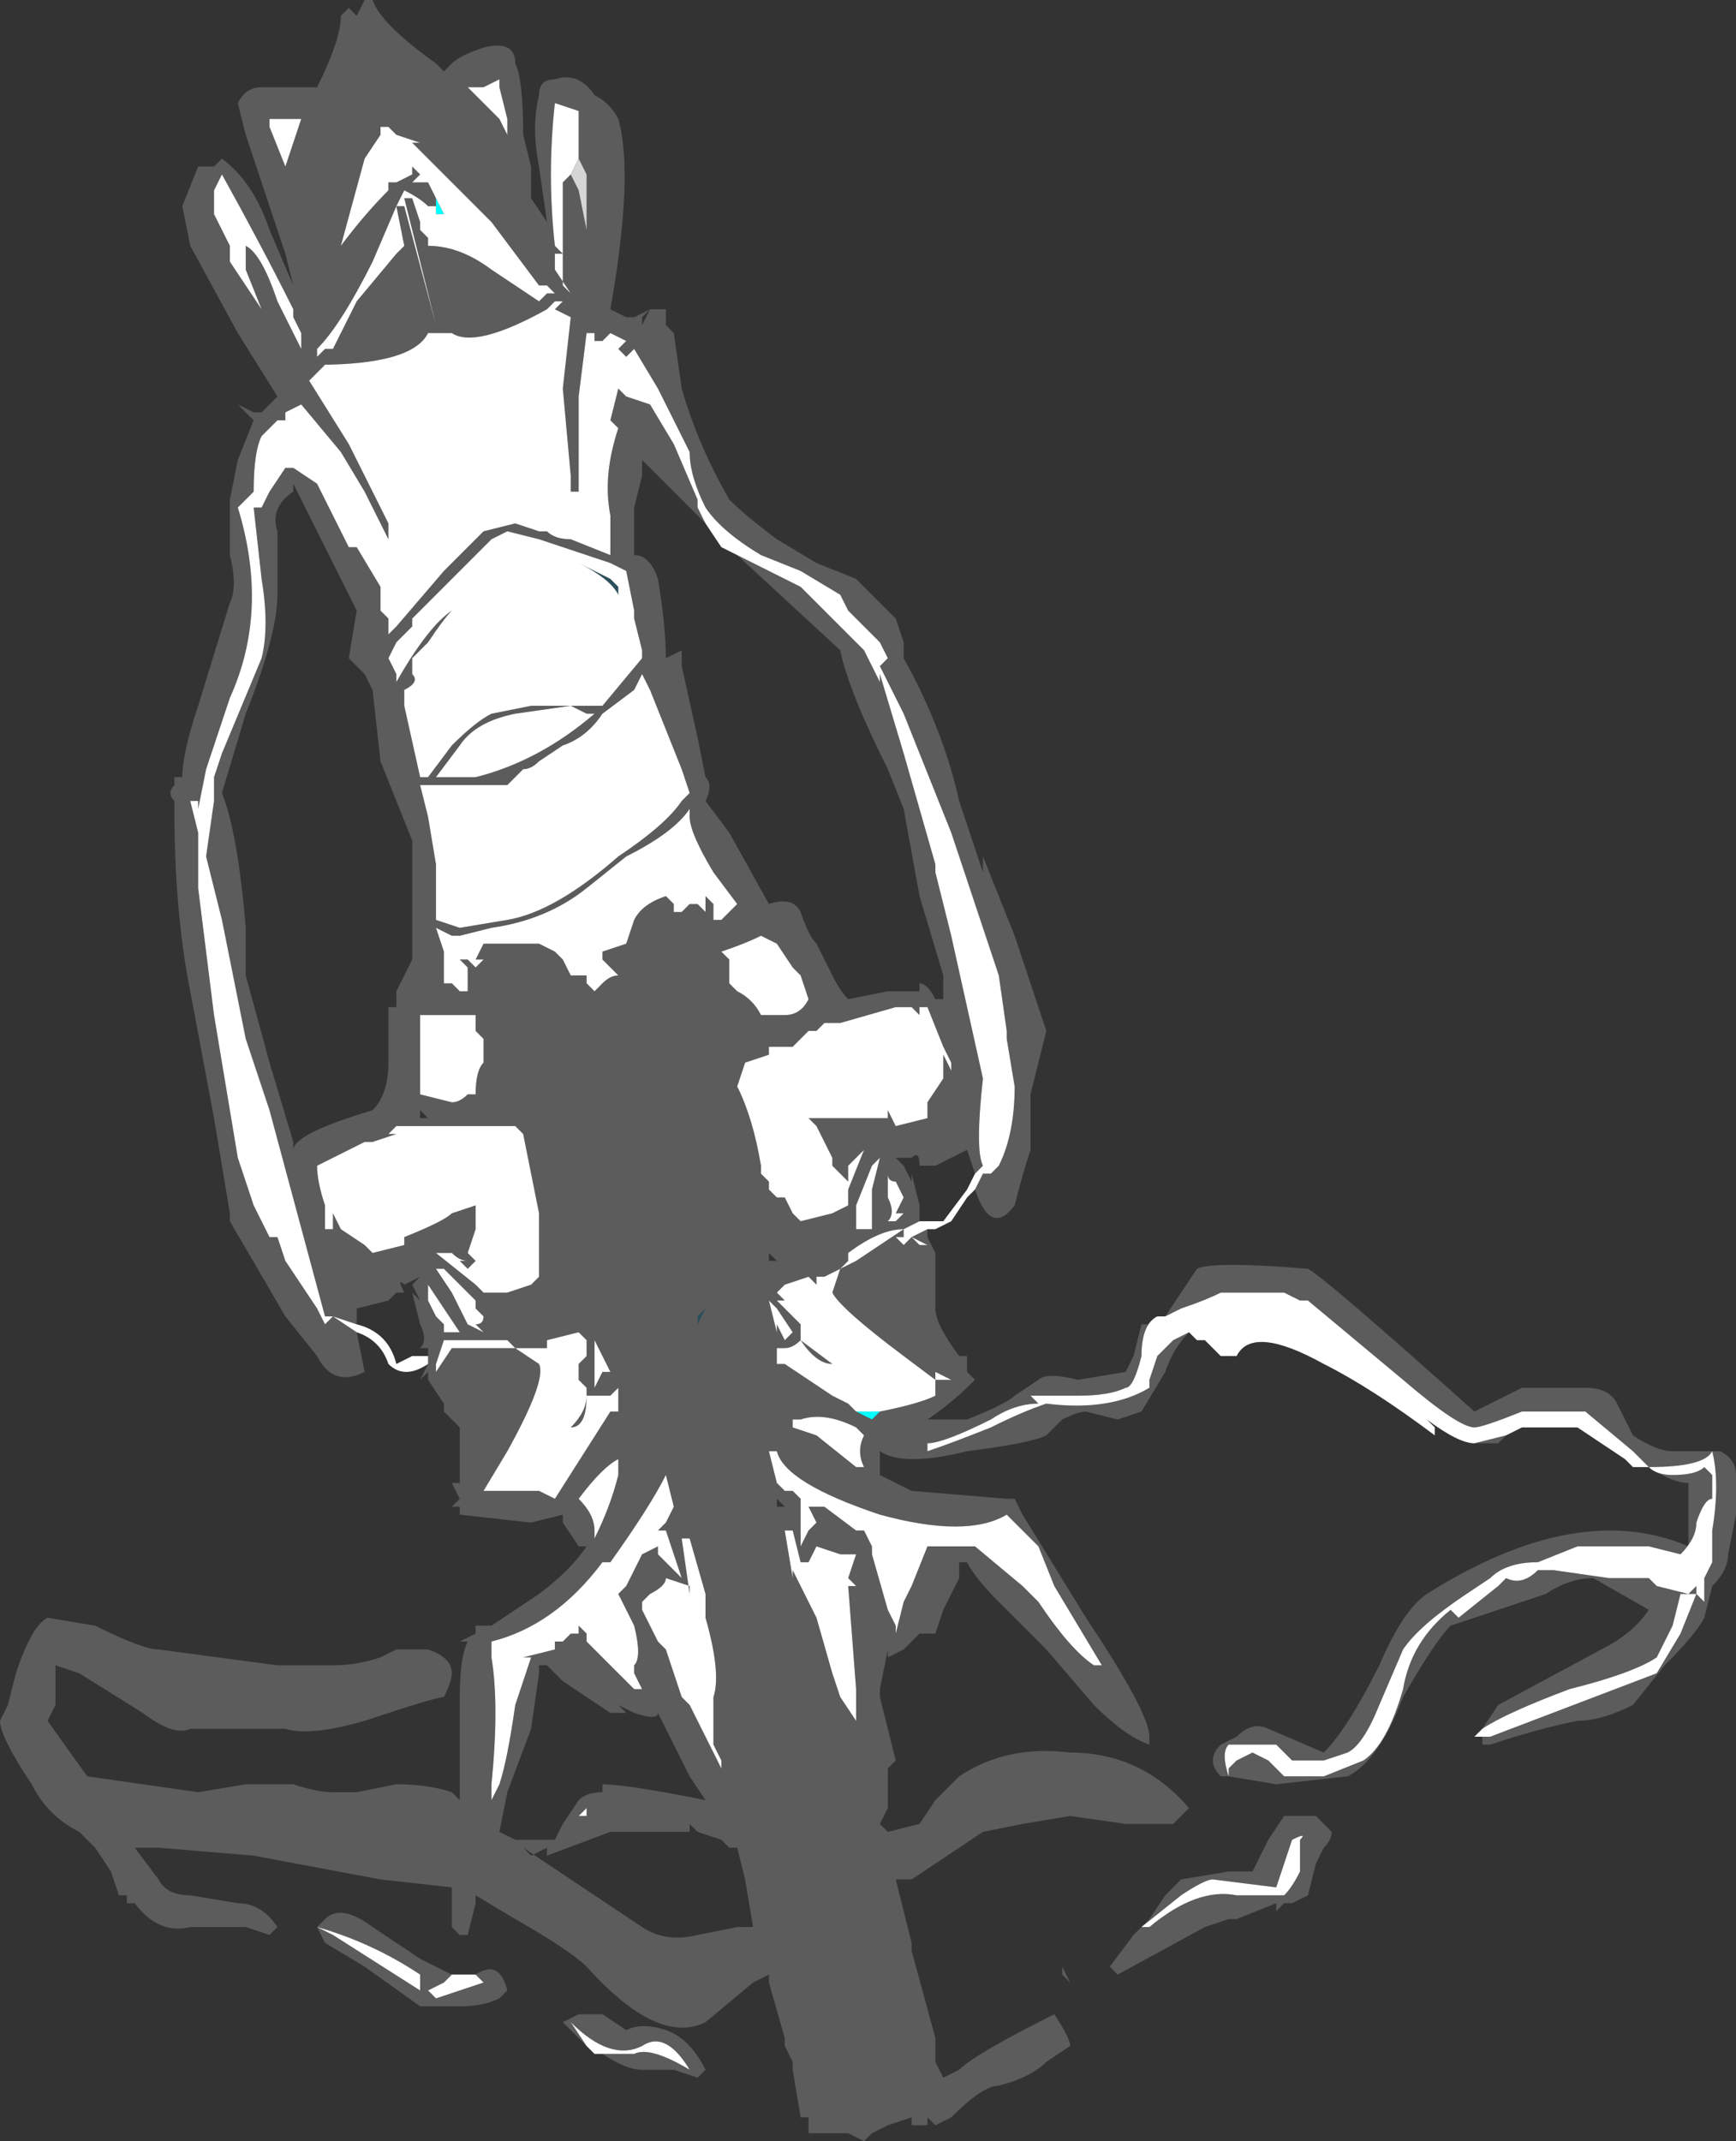 <?xml version="1.0" encoding="UTF-8" standalone="no"?>
<svg xmlns:ffdec="https://www.free-decompiler.com/flash" xmlns:xlink="http://www.w3.org/1999/xlink" ffdec:objectType="shape" height="13.5px" width="10.95px" xmlns="http://www.w3.org/2000/svg">
  <rect width="100%" height="100%" fill="#333333" stroke="none"/>
  <g transform="matrix(1.0, 0.0, 0.0, 1.0, 5.55, 13.35)">
    <path d="M-0.9 -9.85 L-0.5 -9.65 -0.1 -9.25 0.0 -9.05 0.0 -9.1 0.15 -8.6 0.35 -7.9 0.35 -7.85 0.45 -7.45 0.65 -6.55 Q0.6 -6.1 0.65 -6.0 L0.6 -5.95 0.55 -6.1 Q0.45 -6.05 0.35 -6.0 L0.25 -6.0 Q0.25 -6.1 0.2 -6.05 L0.1 -6.05 0.15 -6.0 0.2 -5.9 0.2 -5.95 0.25 -5.75 0.25 -5.65 0.15 -5.6 Q0.0 -5.6 -0.2 -5.45 L-0.2 -5.4 -0.25 -5.35 -0.35 -5.3 -0.4 -5.3 -0.4 -5.25 -0.45 -5.3 -0.6 -5.25 -0.65 -5.2 -0.6 -5.15 -0.65 -5.15 -0.5 -5.0 -0.5 -4.9 -0.3 -4.75 Q-0.4 -4.75 -0.5 -4.9 -0.55 -4.85 -0.6 -4.85 L-0.65 -4.85 -0.65 -4.75 -0.6 -4.75 -0.3 -4.55 -0.2 -4.5 -0.15 -4.45 -0.05 -4.4 0.0 -4.45 Q0.25 -4.5 0.35 -4.55 L0.35 -4.65 0.45 -4.65 0.35 -4.7 0.35 -4.65 0.15 -4.8 Q-0.25 -5.1 -0.3 -5.2 L-0.25 -5.35 -0.15 -5.4 0.15 -5.6 0.15 -5.55 0.1 -5.55 0.15 -5.5 0.2 -5.55 0.3 -5.5 0.25 -5.5 0.2 -5.55 0.3 -5.6 0.3 -5.55 0.35 -5.45 0.35 -5.1 Q0.35 -5.0 0.5 -4.8 L0.55 -4.8 0.55 -4.7 0.6 -4.65 Q0.45 -4.5 0.3 -4.4 L0.55 -4.4 Q0.8 -4.5 0.85 -4.55 L1.0 -4.65 Q1.05 -4.7 1.25 -4.65 L1.55 -4.7 1.6 -4.8 1.65 -5.0 1.7 -5.0 1.75 -5.05 Q1.65 -5.0 1.65 -4.8 1.6 -4.6 1.55 -4.6 1.45 -4.55 1.25 -4.55 L0.95 -4.55 1.0 -4.5 Q0.85 -4.5 0.7 -4.4 0.4 -4.25 0.3 -4.25 L0.3 -4.2 Q0.45 -4.25 0.7 -4.35 0.9 -4.45 1.05 -4.5 1.45 -4.45 1.7 -4.6 1.75 -4.65 1.7 -4.6 L1.7 -4.65 1.75 -4.8 1.85 -4.9 1.95 -4.95 2.0 -4.9 1.95 -4.95 Q1.85 -4.85 1.8 -4.7 L1.65 -4.45 1.5 -4.4 1.3 -4.45 Q1.25 -4.45 1.15 -4.4 L1.05 -4.3 Q0.95 -4.25 0.55 -4.2 0.15 -4.1 0.0 -4.2 L0.0 -4.05 0.2 -3.95 0.8 -3.9 0.85 -3.9 0.9 -3.8 1.3 -3.15 Q1.7 -2.55 1.7 -2.4 L1.7 -2.35 Q1.55 -2.4 1.35 -2.6 L1.05 -2.95 0.75 -3.25 Q0.6 -3.4 0.55 -3.5 L0.5 -3.5 0.5 -3.4 0.4 -3.2 0.35 -3.05 0.25 -3.05 0.15 -2.95 0.05 -2.9 0.05 -2.95 0.0 -2.7 0.0 -2.65 0.1 -2.25 0.05 -2.2 0.05 -1.95 0.0 -1.85 0.05 -1.8 0.25 -1.85 0.35 -2.0 0.5 -2.15 Q0.8 -2.35 1.2 -2.3 1.65 -2.3 1.95 -1.95 L1.85 -1.85 1.55 -1.85 1.2 -1.9 0.9 -1.85 0.65 -1.8 0.2 -1.5 0.1 -1.5 0.2 -1.1 0.2 -1.05 0.35 -0.5 0.35 -0.35 0.4 -0.25 0.5 -0.3 Q0.6 -0.4 1.1 -0.65 1.2 -0.5 1.2 -0.45 L1.05 -0.35 Q0.95 -0.25 0.75 -0.2 0.65 -0.2 0.45 0.0 L0.35 0.05 0.3 0.0 0.3 0.05 0.2 0.05 0.2 0.0 0.05 0.05 -0.05 0.1 -0.1 0.15 -0.2 0.1 -0.45 0.1 -0.45 0.0 -0.5 0.0 -0.55 -0.3 -0.55 -0.35 -0.6 -0.45 -0.6 -0.5 -0.7 -0.85 -0.7 -0.9 -0.8 -0.85 -1.1 -0.6 Q-1.4 -0.45 -1.85 -0.95 -1.95 -1.05 -2.3 -1.25 L-2.55 -1.4 -2.55 -1.35 -2.6 -1.15 -2.65 -1.15 -2.7 -1.2 -2.7 -1.45 -3.15 -1.5 -3.95 -1.65 -4.55 -1.7 -4.7 -1.7 -4.55 -1.5 Q-4.5 -1.4 -4.35 -1.4 L-4.05 -1.35 Q-3.9 -1.35 -3.8 -1.2 L-3.85 -1.15 -4.0 -1.2 -4.35 -1.2 Q-4.55 -1.15 -4.7 -1.35 L-4.75 -1.35 -4.75 -1.4 -4.8 -1.4 -4.85 -1.55 -4.95 -1.7 -5.05 -1.8 Q-5.25 -1.9 -5.35 -2.1 -5.55 -2.4 -5.55 -2.5 L-5.5 -2.6 -5.45 -2.8 Q-5.35 -3.1 -5.25 -3.15 L-4.95 -3.1 Q-4.65 -2.95 -4.55 -2.95 L-3.8 -2.85 -3.45 -2.85 Q-3.3 -2.85 -3.15 -2.9 L-3.05 -2.95 -2.85 -2.95 Q-2.7 -2.9 -2.7 -2.8 -2.7 -2.75 -2.75 -2.65 -2.8 -2.65 -3.25 -2.5 -3.6 -2.4 -3.75 -2.45 L-4.35 -2.45 Q-4.45 -2.4 -4.65 -2.55 L-5.05 -2.8 -5.2 -2.85 -5.2 -2.6 -5.25 -2.5 -5.0 -2.15 -4.3 -2.05 -4.0 -2.1 -3.7 -2.1 Q-3.55 -2.05 -3.45 -2.05 L-3.3 -2.05 -3.05 -2.1 Q-2.85 -2.1 -2.7 -2.05 L-2.65 -2.0 -2.65 -2.65 Q-2.65 -2.9 -2.6 -3.0 L-2.65 -3.0 -2.55 -3.05 -2.55 -3.1 -2.45 -3.1 -2.15 -3.3 Q-1.95 -3.45 -1.85 -3.6 L-1.9 -3.6 -2.0 -3.75 -2.0 -3.8 -2.2 -3.75 -2.65 -3.8 -2.65 -3.85 -2.7 -3.85 -2.65 -3.9 -2.7 -4.0 -2.65 -4.0 Q-2.65 -4.25 -2.65 -4.35 L-2.75 -4.45 -2.75 -4.5 -2.85 -4.65 -2.85 -4.7 -2.9 -4.65 -2.85 -4.75 -2.85 -4.8 -2.85 -4.85 -2.9 -4.85 Q-2.85 -4.9 -2.9 -5.0 L-2.95 -5.2 -2.9 -5.15 -2.95 -5.25 -2.9 -5.3 -3.0 -5.25 Q-3.05 -5.3 -3.0 -5.2 L-3.05 -5.2 -3.1 -5.15 -3.3 -5.1 -3.3 -5.0 -3.45 -5.05 -3.5 -5.05 -3.85 -6.35 -4.0 -6.8 -4.15 -7.55 -4.25 -7.95 -4.2 -8.3 -4.2 -8.45 -4.15 -8.6 -3.9 -9.2 Q-3.85 -9.4 -3.9 -9.7 L-3.95 -10.15 -3.9 -10.15 -3.85 -10.25 -3.75 -10.4 -3.7 -10.4 -3.55 -10.3 -3.35 -9.9 -3.3 -9.9 -3.15 -9.65 -3.15 -9.5 -3.1 -9.45 -3.1 -9.35 -3.05 -9.4 -2.75 -9.75 -2.5 -10.0 -2.3 -10.05 -2.15 -10.0 -2.1 -10.0 Q-2.05 -9.95 -1.95 -9.95 L-1.7 -9.85 -1.7 -10.1 Q-1.75 -10.35 -1.65 -10.65 L-1.7 -10.7 -1.65 -10.9 -1.6 -10.85 -1.45 -10.8 -1.3 -10.55 -1.15 -10.2 -1.15 -10.15 -1.1 -10.05 -1.5 -10.45 -1.5 -10.35 -1.55 -10.15 Q-1.55 -9.95 -1.55 -9.85 -1.45 -9.85 -1.4 -9.7 -1.35 -9.4 -1.35 -9.2 L-1.25 -9.25 -1.25 -9.15 -1.15 -8.7 -1.1 -8.45 Q-1.05 -8.4 -1.1 -8.3 L-0.95 -8.1 -0.7 -7.65 Q-0.55 -7.7 -0.5 -7.6 -0.45 -7.45 -0.4 -7.4 L-0.3 -7.2 Q-0.25 -7.1 -0.2 -7.05 L0.05 -7.1 0.25 -7.1 0.25 -7.15 Q0.3 -7.15 0.35 -7.05 L0.4 -7.05 0.4 -7.2 0.25 -7.7 0.15 -8.25 0.05 -8.5 Q-0.2 -9.0 -0.25 -9.25 L-0.9 -9.85 M0.6 -5.85 L0.65 -5.95 0.7 -5.95 0.75 -6.0 Q0.85 -6.2 0.85 -6.5 L0.8 -6.8 0.8 -6.85 0.75 -7.2 0.45 -8.1 0.15 -8.85 0.0 -9.15 0.05 -9.2 0.0 -9.3 -0.2 -9.5 -0.25 -9.6 -0.5 -9.75 -0.75 -9.85 Q-1.0 -10.0 -1.1 -10.15 -1.2 -10.35 -1.2 -10.5 -1.25 -10.6 -1.4 -10.9 L-1.55 -11.15 -1.6 -11.1 -1.65 -11.15 -1.6 -11.2 -1.7 -11.25 -1.75 -11.2 -1.8 -11.2 -1.8 -11.25 -1.85 -11.25 -1.9 -10.85 -1.9 -10.25 -1.95 -10.25 -1.95 -10.35 -2.0 -10.9 -1.95 -11.35 -2.05 -11.4 -2.0 -11.45 -2.05 -11.45 -2.1 -11.4 Q-2.55 -11.15 -2.7 -11.25 L-2.8 -11.25 -2.8 -11.3 -3.0 -12.1 -2.95 -12.1 -2.9 -11.95 -2.9 -11.9 -2.85 -11.85 -2.85 -11.8 Q-2.65 -11.8 -2.45 -11.65 L-2.15 -11.45 -2.1 -11.5 -2.05 -11.5 -2.1 -11.55 -2.15 -11.55 -2.45 -11.95 -2.95 -12.45 -2.9 -12.45 -3.05 -12.5 -3.1 -12.55 -3.15 -12.55 -3.15 -12.5 -3.25 -12.35 -3.4 -11.8 Q-3.25 -12.0 -3.1 -12.15 L-3.1 -12.2 -3.05 -12.2 -2.95 -12.25 -2.95 -12.3 -2.9 -12.25 -2.95 -12.2 -2.85 -12.2 -2.8 -12.1 -2.8 -12.0 -2.8 -12.05 -2.85 -12.05 Q-2.9 -12.1 -3.0 -12.15 L-3.05 -12.05 -3.0 -12.05 -2.8 -11.3 -2.8 -11.25 -2.85 -11.25 Q-2.95 -11.05 -3.55 -11.05 L-3.5 -11.05 -3.6 -10.95 -3.35 -10.55 -3.1 -10.05 -3.1 -9.95 -3.25 -10.25 -3.4 -10.5 -3.65 -10.8 -3.75 -10.75 -3.75 -10.7 -3.8 -10.7 -3.9 -10.6 Q-3.95 -10.5 -3.95 -10.25 L-4.05 -10.15 Q-3.85 -9.5 -4.1 -8.95 L-4.25 -8.5 -4.3 -8.25 -4.3 -8.3 -4.35 -8.3 -4.3 -8.1 -4.3 -7.75 -4.2 -6.95 -4.05 -6.05 -3.95 -5.75 -3.85 -5.55 -3.8 -5.55 -3.75 -5.4 -3.55 -5.1 -3.5 -5.0 -3.45 -5.05 -3.3 -4.95 -3.25 -4.7 Q-3.45 -4.6 -3.55 -4.8 L-3.75 -5.05 -4.1 -5.65 -4.1 -5.7 -4.2 -6.3 -4.35 -7.1 Q-4.45 -7.6 -4.45 -8.25 L-4.45 -8.3 Q-4.5 -8.35 -4.45 -8.4 L-4.45 -8.45 -4.4 -8.45 Q-4.4 -8.6 -4.3 -8.9 L-4.1 -9.55 Q-4.05 -9.65 -4.1 -9.85 L-4.1 -10.2 -4.05 -10.45 -3.95 -10.7 -4.05 -10.8 -3.95 -10.75 -3.9 -10.75 -3.8 -10.85 -4.05 -11.25 -4.35 -11.8 -4.4 -12.05 -4.3 -12.3 -4.2 -12.3 -4.15 -12.35 Q-3.95 -12.2 -3.85 -11.9 L-3.7 -11.55 -3.75 -11.75 -4.0 -12.5 -4.05 -12.7 Q-4.0 -12.8 -3.9 -12.8 L-3.55 -12.8 Q-3.4 -13.1 -3.4 -13.25 L-3.35 -13.3 -3.3 -13.25 -3.25 -13.35 -3.2 -13.35 Q-3.15 -13.2 -2.8 -12.95 L-2.75 -12.9 -2.7 -12.95 Q-2.65 -13.0 -2.5 -13.05 -2.3 -13.1 -2.3 -12.95 -2.25 -12.85 -2.25 -12.5 L-2.2 -12.3 -2.2 -12.1 -2.1 -11.95 -2.15 -12.3 Q-2.2 -12.55 -2.15 -12.75 -2.15 -12.85 -2.05 -12.85 -1.9 -12.9 -1.8 -12.75 -1.7 -12.7 -1.65 -12.6 -1.55 -12.25 -1.7 -11.4 L-1.6 -11.35 -1.55 -11.35 -1.45 -11.4 -1.5 -11.35 -1.5 -11.3 -1.45 -11.4 -1.35 -11.4 -1.35 -11.3 -1.3 -11.25 -1.25 -10.9 Q-1.15 -10.55 -0.95 -10.2 -0.85 -10.1 -0.65 -9.95 L-0.4 -9.8 -0.15 -9.7 0.1 -9.45 0.15 -9.3 0.15 -9.2 Q0.4 -8.75 0.5 -8.3 L0.65 -7.85 0.65 -7.95 0.85 -7.45 1.05 -6.85 0.95 -6.45 0.95 -6.1 Q0.9 -5.95 0.85 -5.75 0.7 -5.55 0.6 -5.85 M1.8 -5.05 L2.0 -5.35 Q2.1 -5.4 2.7 -5.35 2.8 -5.3 3.75 -4.45 3.85 -4.5 4.05 -4.6 L4.45 -4.6 Q4.6 -4.6 4.65 -4.5 L4.75 -4.3 Q4.9 -4.2 5.0 -4.2 L5.3 -4.2 Q5.4 -4.15 5.4 -4.05 5.45 -3.95 5.4 -3.8 L5.35 -3.55 Q5.35 -3.45 5.25 -3.35 L5.2 -3.15 Q5.15 -3.05 4.95 -2.85 L4.75 -2.6 Q4.55 -2.5 4.4 -2.5 4.15 -2.45 3.85 -2.35 L3.8 -2.35 3.8 -2.4 3.85 -2.4 4.9 -2.8 5.05 -3.05 5.15 -3.3 5.2 -3.25 5.2 -3.4 5.25 -3.5 5.25 -3.7 Q5.3 -4.0 5.25 -4.2 5.2 -4.1 4.85 -4.1 4.9 -4.05 5.0 -4.05 5.15 -4.05 5.2 -4.1 L5.25 -4.05 5.25 -3.9 Q5.2 -3.9 5.15 -3.75 5.15 -3.65 5.05 -3.55 L4.85 -3.6 4.4 -3.6 4.15 -3.5 Q3.95 -3.5 3.85 -3.4 L3.7 -3.3 Q3.4 -3.1 3.3 -2.95 L3.15 -2.6 Q3.05 -2.35 2.95 -2.3 L2.8 -2.25 2.6 -2.25 2.5 -2.35 2.2 -2.35 Q2.15 -2.3 2.2 -2.15 L2.15 -2.15 Q2.05 -2.25 2.15 -2.35 L2.25 -2.4 Q2.35 -2.5 2.45 -2.45 L2.8 -2.3 Q2.95 -2.45 3.15 -2.85 3.3 -3.2 3.45 -3.3 4.4 -3.9 5.1 -3.6 L5.1 -4.0 Q5.0 -4.0 4.85 -4.1 L4.75 -4.1 4.85 -4.1 4.75 -4.2 4.45 -4.45 4.05 -4.45 Q3.8 -4.35 3.75 -4.35 3.65 -4.35 3.3 -4.65 L2.7 -5.15 2.65 -5.15 2.55 -5.2 2.15 -5.2 Q2.05 -5.15 1.9 -5.1 L1.8 -5.05 M3.8 -2.45 L3.9 -2.6 4.55 -2.95 Q4.75 -3.05 4.85 -3.2 L4.5 -3.4 Q4.35 -3.4 4.2 -3.3 L3.6 -3.1 Q3.5 -3.0 3.3 -2.65 3.15 -2.25 2.95 -2.15 L2.5 -2.1 2.2 -2.15 2.2 -2.2 2.25 -2.25 2.35 -2.3 2.45 -2.25 2.55 -2.15 2.8 -2.15 3.05 -2.25 Q3.2 -2.35 3.3 -2.7 3.35 -3.0 3.6 -3.2 L3.65 -3.15 3.9 -3.35 3.95 -3.4 Q4.05 -3.35 4.15 -3.45 L4.25 -3.45 4.6 -3.4 4.85 -3.4 4.9 -3.35 5.1 -3.3 5.05 -3.3 5.0 -3.1 4.9 -2.9 Q4.75 -2.8 4.35 -2.7 3.95 -2.55 3.8 -2.45 M3.75 -4.25 L3.95 -4.3 3.9 -4.25 3.75 -4.25 M0.45 -6.9 L0.45 -6.9 M0.95 -6.95 L0.95 -6.95 M0.4 -6.65 L0.4 -6.7 0.45 -6.6 0.45 -6.65 0.4 -6.75 0.3 -7.0 0.25 -7.0 0.25 -6.95 0.2 -7.0 0.1 -7.0 -0.25 -6.9 -0.35 -6.9 -0.4 -6.85 -0.45 -6.85 -0.55 -6.75 -0.7 -6.75 -0.7 -6.7 -0.85 -6.65 -0.9 -6.5 Q-0.8 -6.3 -0.75 -6.0 L-0.75 -5.95 -0.7 -5.9 -0.7 -5.85 -0.65 -5.8 -0.6 -5.8 -0.55 -5.7 -0.5 -5.65 -0.3 -5.7 -0.2 -5.75 -0.2 -5.85 -0.1 -6.1 -0.2 -6.0 -0.2 -5.9 -0.3 -6.0 -0.3 -6.05 Q-0.35 -6.15 -0.4 -6.25 L-0.45 -6.3 0.05 -6.3 0.05 -6.35 0.1 -6.25 0.3 -6.3 0.3 -6.4 0.4 -6.55 0.4 -6.65 M0.55 -6.45 L0.55 -6.45 M0.05 -5.95 L0.05 -5.8 Q0.1 -5.7 0.05 -5.65 L0.1 -5.65 0.15 -5.7 0.1 -5.7 0.15 -5.8 0.1 -5.9 Q0.05 -5.9 0.05 -5.95 M0.55 -4.75 L0.55 -4.75 M0.45 -4.75 L0.45 -4.75 M1.4 -2.85 L1.1 -3.35 1.0 -3.6 Q0.9 -3.7 0.85 -3.75 L0.8 -3.8 Q0.55 -3.65 0.0 -3.8 -0.6 -4.0 -0.65 -4.2 L-0.7 -4.2 -0.65 -4.0 -0.6 -3.95 -0.55 -3.95 -0.5 -3.9 -0.5 -3.6 -0.45 -3.7 -0.4 -3.75 -0.45 -3.85 -0.35 -3.85 -0.15 -3.7 -0.1 -3.7 -0.05 -3.6 -0.05 -3.55 0.05 -3.2 0.1 -3.1 0.1 -3.05 0.15 -3.25 0.2 -3.35 0.3 -3.6 0.6 -3.6 0.9 -3.35 1.0 -3.25 Q1.2 -2.95 1.35 -2.85 L1.4 -2.85 M2.85 -1.8 Q2.85 -1.75 2.8 -1.7 L2.75 -1.6 2.7 -1.4 2.6 -1.35 2.55 -1.35 2.5 -1.3 2.5 -1.35 2.25 -1.25 2.2 -1.25 2.05 -1.2 1.5 -0.9 1.45 -0.95 1.6 -1.15 1.7 -1.25 1.8 -1.4 1.9 -1.5 2.2 -1.55 2.35 -1.55 2.45 -1.75 2.55 -1.9 2.75 -1.9 2.85 -1.8 M1.15 -0.95 L1.2 -0.85 1.15 -0.9 1.15 -0.95 M5.15 -3.35 L5.15 -3.3 5.1 -3.3 5.15 -3.35 M2.6 -1.75 L2.5 -1.45 2.1 -1.5 Q2.05 -1.5 1.9 -1.4 L1.65 -1.2 1.7 -1.2 Q2.0 -1.45 2.25 -1.4 L2.55 -1.4 Q2.6 -1.45 2.65 -1.55 L2.65 -1.75 Q2.7 -1.8 2.6 -1.75 M-2.4 -12.85 L-2.5 -12.8 -2.6 -12.8 -2.4 -12.6 -2.35 -12.5 -2.35 -12.6 -2.4 -12.8 -2.4 -12.85 M-1.9 -12.35 L-1.9 -12.65 -2.05 -12.7 Q-2.1 -12.25 -2.05 -11.8 L-2.0 -11.75 -2.05 -11.75 -2.05 -11.65 -1.95 -11.5 -2.0 -11.55 -2.0 -12.2 -1.95 -12.25 -1.9 -12.15 -1.85 -11.9 -1.85 -12.25 -1.9 -12.35 M-1.85 -11.55 L-1.85 -11.55 M-3.85 -12.65 L-3.85 -12.55 -3.75 -12.3 -3.65 -12.6 -3.85 -12.6 -3.85 -12.65 M-3.0 -11.8 L-3.05 -12.05 -3.2 -11.7 Q-3.4 -11.3 -3.55 -11.15 L-3.55 -11.1 -3.5 -11.15 -3.45 -11.15 -3.3 -11.45 -3.05 -11.75 -3.0 -11.8 M-4.2 -12.1 L-4.2 -12.0 -4.1 -11.8 -4.1 -11.7 -3.9 -11.4 -4.0 -11.65 -4.0 -11.8 Q-3.9 -11.75 -3.8 -11.45 L-3.65 -11.15 -3.65 -11.25 -3.7 -11.35 -3.7 -11.4 Q-3.9 -11.8 -4.15 -12.25 L-4.2 -12.15 -4.2 -12.1 M-3.7 -10.85 L-3.7 -10.85 M-3.75 -11.05 L-3.75 -11.05 M-3.7 -10.25 Q-3.85 -10.15 -3.8 -10.0 L-3.8 -9.6 Q-3.8 -9.35 -4.0 -8.85 L-4.15 -8.35 Q-4.05 -8.1 -4.0 -7.5 L-4.0 -7.2 -3.85 -6.65 -3.7 -6.15 -3.7 -6.1 Q-3.7 -6.2 -3.2 -6.35 -3.1 -6.45 -3.1 -6.65 L-3.1 -7.0 -3.05 -7.0 -3.05 -7.1 -2.95 -7.3 -2.95 -7.55 Q-2.95 -7.85 -2.95 -8.05 L-3.15 -8.55 -3.2 -9.0 -3.25 -9.1 -3.35 -9.2 -3.3 -9.5 -3.7 -10.3 -3.7 -10.25 M-2.95 -9.4 L-3.05 -9.3 -3.1 -9.2 -3.05 -9.1 -3.05 -9.05 Q-2.85 -9.4 -2.7 -9.5 -2.75 -9.45 -2.85 -9.3 L-2.95 -9.2 -2.95 -9.1 Q-2.9 -9.05 -3.0 -9.0 L-3.0 -8.9 -2.9 -8.45 -2.85 -8.45 -2.7 -8.65 Q-2.55 -8.8 -2.45 -8.85 L-2.2 -8.9 -1.75 -8.9 -1.5 -9.2 -1.5 -9.25 -1.55 -9.45 -1.55 -9.5 -1.6 -9.75 -1.7 -9.8 -2.15 -9.95 -2.35 -10.0 -2.45 -9.95 -2.95 -9.45 -2.95 -9.4 M-1.95 -8.9 L-2.3 -8.85 Q-2.55 -8.8 -2.65 -8.65 L-2.8 -8.45 -2.55 -8.45 Q-2.15 -8.55 -1.8 -8.85 L-1.85 -8.85 -1.95 -8.9 M-1.55 -9.0 L-1.75 -8.85 Q-1.85 -8.7 -2.0 -8.65 L-2.15 -8.55 Q-2.2 -8.5 -2.25 -8.5 L-2.35 -8.4 -2.9 -8.4 -2.85 -8.2 -2.8 -7.9 -2.8 -7.55 -2.65 -7.5 -2.35 -7.55 Q-2.05 -7.6 -1.65 -7.95 -1.35 -8.15 -1.25 -8.3 L-1.2 -8.35 -1.25 -8.5 -1.45 -9.0 -1.5 -9.1 -1.55 -9.0 M-2.75 -7.35 Q-2.75 -7.2 -2.75 -7.15 L-2.7 -7.15 -2.65 -7.1 -2.6 -7.1 -2.6 -7.25 -2.65 -7.3 -2.6 -7.3 -2.55 -7.25 -2.5 -7.3 -2.55 -7.3 -2.5 -7.4 -2.15 -7.4 -2.05 -7.35 -2.0 -7.3 -1.95 -7.2 -1.85 -7.2 -1.85 -7.15 -1.8 -7.1 -1.75 -7.15 Q-1.7 -7.2 -1.65 -7.2 L-1.75 -7.3 -1.75 -7.35 -1.6 -7.4 -1.55 -7.55 Q-1.5 -7.65 -1.35 -7.7 L-1.3 -7.65 -1.3 -7.6 -1.25 -7.6 -1.2 -7.65 -1.15 -7.65 -1.1 -7.6 -1.1 -7.7 -1.05 -7.65 -1.05 -7.55 -1.0 -7.55 -0.9 -7.65 -1.05 -7.85 Q-1.2 -8.1 -1.2 -8.2 L-1.2 -8.25 Q-1.3 -8.1 -1.6 -7.95 L-1.85 -7.75 Q-2.1 -7.55 -2.45 -7.5 L-2.65 -7.45 -2.7 -7.45 -2.8 -7.5 -2.75 -7.35 M-0.95 -7.15 L-0.9 -7.1 -0.9 -7.1 Q-0.8 -7.05 -0.75 -6.95 L-0.6 -6.95 Q-0.5 -6.95 -0.45 -7.05 L-0.5 -7.2 -0.55 -7.25 -0.65 -7.4 -0.75 -7.45 Q-0.85 -7.4 -1.0 -7.35 L-0.95 -7.3 -0.95 -7.15 M-0.4 -6.95 L-0.4 -6.95 M-0.05 -6.0 L-0.15 -5.75 -0.15 -5.6 -0.05 -5.6 -0.05 -5.85 0.0 -6.05 -0.05 -6.0 M-0.7 -5.45 L-0.7 -5.4 -0.65 -5.4 -0.7 -5.45 M-0.65 -5.75 L-0.65 -5.75 M-2.5 -6.7 L-2.5 -6.8 -2.55 -6.85 -2.55 -6.95 -2.9 -6.95 -2.9 -6.45 -2.7 -6.4 Q-2.65 -6.4 -2.6 -6.45 L-2.55 -6.45 Q-2.55 -6.6 -2.5 -6.65 L-2.5 -6.7 M-2.8 -6.25 L-3.05 -6.25 -3.1 -6.2 -3.05 -6.2 -3.2 -6.15 -3.25 -6.15 -3.45 -6.05 -3.55 -6.0 Q-3.55 -5.9 -3.5 -5.75 L-3.5 -5.6 -3.45 -5.6 -3.45 -5.7 -3.4 -5.6 -3.25 -5.5 -3.2 -5.45 -3.0 -5.5 -3.0 -5.55 Q-2.75 -5.65 -2.7 -5.7 L-2.55 -5.75 -2.55 -5.6 -2.6 -5.45 -2.55 -5.4 -2.6 -5.35 -2.65 -5.4 -2.6 -5.4 Q-2.65 -5.4 -2.7 -5.45 L-2.8 -5.45 -2.55 -5.25 -2.5 -5.2 -2.35 -5.2 -2.2 -5.25 -2.15 -5.3 -2.15 -5.7 Q-2.2 -5.95 -2.25 -6.2 L-2.3 -6.25 -2.8 -6.25 M-2.9 -6.35 L-2.9 -6.3 -2.85 -6.3 -2.9 -6.35 M-2.6 -5.65 L-2.6 -5.65 M-2.8 -5.35 L-2.7 -5.2 -2.6 -5.0 -2.5 -4.95 -2.55 -5.0 Q-2.5 -5.0 -2.5 -5.05 L-2.55 -5.1 -2.55 -5.15 -2.75 -5.35 -2.8 -5.35 M-2.05 -5.35 L-2.05 -5.35 M-1.5 -5.1 L-1.5 -5.1 M-1.9 -4.95 L-2.1 -4.9 -2.1 -4.85 -2.3 -4.85 -2.35 -4.9 -2.75 -4.9 -2.8 -4.75 -2.8 -4.7 -2.7 -4.85 -2.3 -4.85 -2.15 -4.75 Q-2.1 -4.65 -2.35 -4.2 L-2.5 -3.95 -2.15 -3.95 -2.05 -3.9 -1.7 -4.45 -1.65 -4.45 -1.65 -4.6 -1.7 -4.55 -1.85 -4.55 Q-1.85 -4.35 -1.95 -4.35 -1.85 -4.45 -1.85 -4.55 L-1.85 -4.6 -1.9 -4.65 -1.9 -4.75 -1.85 -4.8 -1.85 -4.9 -1.9 -4.95 M-1.7 -4.7 L-1.8 -4.9 -1.8 -4.8 Q-1.8 -4.75 -1.8 -4.65 L-1.8 -4.6 -1.75 -4.7 -1.7 -4.7 M-2.85 -5.15 L-2.8 -5.05 -2.75 -5.0 -2.75 -4.95 -2.65 -4.95 -2.85 -5.25 -2.85 -5.15 M-2.55 -4.05 L-2.55 -4.05 M-1.65 -4.15 Q-1.75 -4.1 -1.9 -3.9 -1.8 -3.8 -1.8 -3.7 L-1.8 -3.65 Q-1.7 -3.85 -1.65 -4.05 L-1.65 -4.15 M-0.65 -5.1 L-0.7 -5.15 -0.65 -4.95 -0.65 -5.0 -0.6 -4.9 -0.55 -4.95 -0.65 -5.1 M-1.05 -5.25 L-1.0 -5.25 -1.05 -5.25 M-1.1 -5.1 L-1.15 -5.0 -1.15 -5.05 -1.1 -5.1 M-1.2 -3.65 L-1.25 -3.65 -1.2 -3.3 -1.2 -3.35 -1.35 -3.4 Q-1.35 -3.35 -1.45 -3.3 L-1.5 -3.25 -1.5 -3.2 -1.4 -3.0 -1.35 -2.95 -1.25 -2.65 -1.2 -2.6 -1.0 -2.2 -1.0 -2.25 -1.05 -2.35 -1.05 -2.65 Q-1.0 -2.8 -1.1 -3.15 L-1.1 -3.3 -1.2 -3.65 M-1.35 -3.7 L-1.4 -3.7 -1.35 -3.75 -1.3 -3.85 -1.35 -4.05 Q-1.45 -3.85 -1.7 -3.5 L-1.75 -3.5 Q-2.05 -3.1 -2.45 -3.0 L-2.45 -2.9 Q-2.4 -2.6 -2.45 -2.1 L-2.45 -2.0 -2.4 -2.1 Q-2.35 -2.25 -2.3 -2.6 L-2.2 -2.9 -2.25 -2.9 -2.05 -2.95 -2.05 -3.0 -2.0 -3.0 -1.95 -3.05 -1.9 -3.05 -1.9 -3.1 -1.85 -3.05 -1.85 -3.0 -1.55 -2.7 -1.5 -2.7 -1.55 -2.8 -1.55 -2.85 Q-1.5 -2.9 -1.55 -3.1 L-1.65 -3.3 -1.6 -3.35 -1.5 -3.55 -1.4 -3.6 -1.4 -3.55 -1.25 -3.4 -1.35 -3.7 M-0.1 -4.3 L-0.15 -4.35 Q-0.35 -4.45 -0.5 -4.4 L-0.55 -4.4 -0.55 -4.35 -0.4 -4.3 -0.15 -4.1 -0.1 -4.1 Q-0.15 -4.2 -0.1 -4.3 M-0.65 -3.9 L-0.65 -3.85 -0.6 -3.85 -0.65 -3.9 M-0.6 -3.7 L-0.55 -3.4 -0.55 -3.45 -0.4 -3.15 -0.3 -2.8 -0.25 -2.65 -0.15 -2.5 -0.15 -2.7 -0.2 -3.35 -0.15 -3.35 -0.2 -3.4 -0.15 -3.55 -0.25 -3.55 -0.4 -3.6 -0.45 -3.5 -0.5 -3.5 -0.55 -3.7 -0.6 -3.7 M-3.6 -5.9 L-3.6 -5.9 M-3.45 -5.45 Q-3.45 -5.4 -3.45 -5.45 M-3.3 -5.45 L-3.3 -5.45 M-3.55 -1.2 L-3.5 -1.25 Q-3.4 -1.35 -3.2 -1.2 L-2.9 -1.0 -2.7 -0.9 -2.75 -0.85 -2.85 -0.8 -2.8 -0.75 -2.5 -0.85 -2.55 -0.9 Q-2.4 -1.0 -2.35 -0.8 L-2.4 -0.75 Q-2.5 -0.7 -2.65 -0.7 L-2.9 -0.7 -3.25 -0.95 -3.5 -1.1 -3.55 -1.2 -3.45 -1.15 -2.9 -0.8 -2.9 -0.9 Q-3.2 -1.1 -3.55 -1.2 M-0.65 -3.1 L-0.65 -3.1 M-1.45 -3.0 L-1.45 -3.0 M-1.2 -1.8 L-1.7 -1.8 -2.1 -1.65 -2.1 -1.7 -2.2 -1.65 -2.25 -1.7 -1.5 -1.2 Q-1.35 -1.1 -1.15 -1.15 L-0.9 -1.2 -0.8 -1.2 -0.85 -1.5 -0.9 -1.7 -0.95 -1.7 -1.0 -1.75 -1.15 -1.8 -1.2 -1.85 -1.2 -1.8 M-1.1 -2.0 L-1.2 -2.15 -1.4 -2.55 Q-1.4 -2.5 -1.55 -2.55 L-1.65 -2.6 -1.6 -2.55 -1.7 -2.55 -2.0 -2.75 -2.1 -2.85 -2.15 -2.85 -2.15 -2.8 -2.2 -2.45 -2.35 -2.05 -2.4 -1.8 -2.3 -1.75 -2.05 -1.75 -2.0 -1.85 -1.9 -2.0 Q-1.85 -2.05 -1.75 -2.05 L-1.75 -2.1 Q-1.6 -2.1 -1.1 -2.0 M-1.85 -1.9 L-1.85 -1.95 -1.9 -1.9 -1.85 -1.9 M-1.85 -0.45 L-2.0 -0.6 -1.9 -0.65 -1.75 -0.65 -1.6 -0.55 Q-1.5 -0.6 -1.35 -0.55 -1.2 -0.5 -1.1 -0.3 L-1.15 -0.25 -1.3 -0.3 -1.5 -0.3 Q-1.6 -0.3 -1.75 -0.4 L-1.8 -0.4 -1.55 -0.4 Q-1.45 -0.45 -1.2 -0.3 -1.35 -0.55 -1.5 -0.45 -1.7 -0.35 -1.95 -0.6 L-1.85 -0.45" fill="#ffffff" fill-opacity="0.2" fill-rule="evenodd" stroke="none"/>
    <path d="M0.0 -4.45 L-0.05 -4.4 -0.15 -4.45 0.0 -4.45 M-2.8 -12.0 L-2.8 -12.1 -2.75 -12.0 -2.8 -12.0" fill="#00ffff" fill-rule="evenodd" stroke="none"/>
    <path d="M-1.9 -9.8 L-1.7 -9.7 -1.65 -9.65 -1.65 -9.6 Q-1.7 -9.7 -1.9 -9.8 M-1.5 -5.1 L-1.5 -5.1 M-1.1 -5.1 L-1.15 -5.05 -1.15 -5.0 -1.1 -5.1 M-1.05 -5.25 L-1.0 -5.25 -1.05 -5.25" fill="#00bfff" fill-opacity="0.2" fill-rule="evenodd" stroke="none"/>
    <path d="M0.6 -5.95 L0.65 -6.0 Q0.6 -6.1 0.65 -6.55 L0.45 -7.45 0.35 -7.85 0.35 -7.9 0.15 -8.6 0.0 -9.1 0.0 -9.05 -0.1 -9.25 -0.5 -9.65 -0.9 -9.85 -1.0 -9.9 -1.1 -10.05 -1.15 -10.15 -1.15 -10.2 -1.3 -10.55 -1.45 -10.8 -1.6 -10.85 -1.65 -10.9 -1.7 -10.7 -1.65 -10.65 Q-1.75 -10.35 -1.7 -10.1 L-1.7 -9.85 -1.95 -9.95 Q-2.05 -9.95 -2.1 -10.0 L-2.15 -10.0 -2.3 -10.05 -2.5 -10.0 -2.75 -9.75 -3.05 -9.4 -3.1 -9.35 -3.1 -9.45 -3.15 -9.5 -3.15 -9.65 -3.3 -9.9 -3.35 -9.9 -3.55 -10.3 -3.7 -10.4 -3.75 -10.4 -3.85 -10.25 -3.9 -10.15 -3.95 -10.15 -3.9 -9.7 Q-3.85 -9.4 -3.9 -9.2 L-4.15 -8.6 -4.2 -8.45 -4.2 -8.3 -4.25 -7.95 -4.15 -7.55 -4.0 -6.8 -3.85 -6.35 -3.5 -5.05 -3.45 -5.05 -3.3 -5.0 Q-3.1 -4.95 -3.05 -4.75 L-2.95 -4.8 -2.85 -4.8 -2.85 -4.75 Q-3.0 -4.65 -3.1 -4.75 -3.15 -4.9 -3.3 -4.95 L-3.45 -5.05 -3.5 -5.0 -3.55 -5.1 -3.75 -5.4 -3.8 -5.55 -3.85 -5.55 -3.95 -5.75 -4.05 -6.05 -4.2 -6.95 -4.3 -7.75 -4.3 -8.1 -4.35 -8.3 -4.3 -8.3 -4.3 -8.25 -4.25 -8.5 -4.1 -8.95 Q-3.85 -9.5 -4.05 -10.15 L-3.95 -10.25 Q-3.95 -10.5 -3.9 -10.6 L-3.8 -10.7 -3.75 -10.7 -3.75 -10.75 -3.65 -10.8 -3.4 -10.5 -3.25 -10.25 -3.1 -9.95 -3.1 -10.05 -3.35 -10.55 -3.6 -10.95 -3.5 -11.05 -3.55 -11.05 Q-2.95 -11.05 -2.85 -11.25 L-2.8 -11.25 -2.8 -11.3 -3.0 -12.05 -3.05 -12.05 -3.0 -12.15 Q-2.9 -12.1 -2.85 -12.05 L-2.8 -12.05 -2.8 -12.0 -2.75 -12.0 -2.8 -12.1 -2.85 -12.2 -2.95 -12.2 -2.9 -12.25 -2.95 -12.3 -2.95 -12.25 -3.05 -12.2 -3.1 -12.2 -3.1 -12.15 Q-3.25 -12.0 -3.4 -11.8 L-3.25 -12.35 -3.15 -12.5 -3.15 -12.55 -3.1 -12.55 -3.05 -12.5 -2.9 -12.45 -2.95 -12.45 -2.45 -11.95 -2.15 -11.55 -2.1 -11.55 -2.05 -11.5 -2.1 -11.5 -2.15 -11.45 -2.45 -11.65 Q-2.65 -11.8 -2.85 -11.8 L-2.85 -11.85 -2.9 -11.9 -2.9 -11.95 -2.95 -12.1 -3.0 -12.1 -2.8 -11.3 -2.8 -11.25 -2.7 -11.25 Q-2.55 -11.15 -2.1 -11.4 L-2.05 -11.45 -2.0 -11.45 -2.05 -11.4 -1.95 -11.35 -2.0 -10.9 -1.95 -10.35 -1.95 -10.25 -1.9 -10.25 -1.9 -10.85 -1.85 -11.25 -1.8 -11.25 -1.8 -11.2 -1.75 -11.2 -1.7 -11.25 -1.6 -11.2 -1.65 -11.15 -1.6 -11.1 -1.55 -11.15 -1.4 -10.9 Q-1.25 -10.6 -1.2 -10.5 -1.2 -10.35 -1.1 -10.15 -1.0 -10.0 -0.75 -9.85 L-0.5 -9.75 -0.25 -9.6 -0.2 -9.5 0.0 -9.3 0.05 -9.2 0.0 -9.15 0.15 -8.85 0.45 -8.1 0.75 -7.2 0.8 -6.85 0.8 -6.8 0.85 -6.5 Q0.85 -6.2 0.75 -6.0 L0.7 -5.95 0.65 -5.95 0.6 -5.85 0.55 -5.8 0.45 -5.65 0.35 -5.6 0.3 -5.6 0.2 -5.55 0.25 -5.5 0.3 -5.5 0.2 -5.55 0.15 -5.5 0.1 -5.55 0.15 -5.55 0.15 -5.6 -0.15 -5.4 -0.25 -5.35 -0.3 -5.2 Q-0.25 -5.1 0.15 -4.8 L0.35 -4.65 0.35 -4.7 0.45 -4.65 0.35 -4.65 0.35 -4.55 Q0.25 -4.5 0.0 -4.45 L-0.15 -4.45 -0.2 -4.5 -0.3 -4.55 -0.6 -4.75 -0.65 -4.75 -0.65 -4.85 -0.6 -4.85 Q-0.55 -4.85 -0.5 -4.9 -0.4 -4.75 -0.3 -4.75 L-0.5 -4.9 -0.5 -5.0 -0.65 -5.15 -0.6 -5.15 -0.65 -5.2 -0.6 -5.25 -0.45 -5.3 -0.4 -5.25 -0.4 -5.3 -0.35 -5.3 -0.25 -5.35 -0.2 -5.4 -0.2 -5.45 Q0.0 -5.6 0.15 -5.6 L0.25 -5.65 0.4 -5.65 0.55 -5.85 0.6 -5.95 M2.0 -4.9 L1.95 -4.95 1.85 -4.9 1.75 -4.8 1.7 -4.65 1.7 -4.6 Q1.75 -4.65 1.7 -4.6 1.45 -4.45 1.05 -4.5 0.9 -4.45 0.7 -4.35 0.45 -4.25 0.3 -4.2 L0.3 -4.25 Q0.4 -4.25 0.7 -4.4 0.85 -4.5 1.0 -4.5 L0.95 -4.55 1.25 -4.55 Q1.45 -4.55 1.55 -4.6 1.6 -4.6 1.65 -4.8 1.65 -5.0 1.75 -5.05 L1.8 -5.05 1.9 -5.1 Q2.05 -5.15 2.15 -5.2 L2.55 -5.2 2.65 -5.15 2.7 -5.15 3.3 -4.65 Q3.65 -4.35 3.75 -4.35 3.8 -4.35 4.05 -4.45 L4.45 -4.45 4.75 -4.2 4.85 -4.1 4.75 -4.1 4.7 -4.15 4.4 -4.35 4.05 -4.35 3.95 -4.3 3.75 -4.25 Q3.65 -4.25 3.45 -4.4 L3.5 -4.35 3.5 -4.3 Q3.1 -4.6 2.8 -4.75 2.35 -5.0 2.25 -4.8 L2.15 -4.8 2.05 -4.9 2.0 -4.9 M2.2 -2.15 Q2.15 -2.3 2.2 -2.35 L2.5 -2.35 2.6 -2.25 2.8 -2.25 2.95 -2.3 Q3.05 -2.35 3.15 -2.6 L3.3 -2.95 Q3.4 -3.1 3.7 -3.3 L3.85 -3.4 Q3.95 -3.5 4.15 -3.5 L4.4 -3.6 4.85 -3.6 5.05 -3.55 Q5.15 -3.65 5.15 -3.75 5.2 -3.9 5.25 -3.9 L5.25 -4.05 5.2 -4.1 Q5.15 -4.05 5.0 -4.05 4.9 -4.05 4.85 -4.1 5.2 -4.1 5.25 -4.2 5.3 -4.0 5.25 -3.7 L5.25 -3.5 5.2 -3.4 5.2 -3.25 5.15 -3.3 5.05 -3.05 4.9 -2.8 3.85 -2.4 3.8 -2.4 3.75 -2.4 3.8 -2.45 Q3.95 -2.55 4.35 -2.7 4.75 -2.8 4.9 -2.9 L5.0 -3.1 5.05 -3.3 5.1 -3.3 4.9 -3.35 4.85 -3.4 4.6 -3.4 4.25 -3.45 4.15 -3.45 Q4.05 -3.35 3.95 -3.4 L3.9 -3.35 3.65 -3.15 3.6 -3.2 Q3.35 -3.0 3.3 -2.7 3.2 -2.35 3.05 -2.25 L2.8 -2.15 2.55 -2.15 2.45 -2.25 2.35 -2.3 2.25 -2.25 2.2 -2.2 2.2 -2.15 M0.4 -6.65 L0.4 -6.55 0.3 -6.4 0.3 -6.3 0.1 -6.25 0.05 -6.35 0.05 -6.3 -0.45 -6.3 -0.4 -6.25 Q-0.35 -6.15 -0.3 -6.05 L-0.3 -6.0 -0.2 -5.9 -0.2 -6.0 -0.1 -6.1 -0.2 -5.85 -0.2 -5.75 -0.3 -5.7 -0.5 -5.65 -0.55 -5.7 -0.6 -5.8 -0.65 -5.8 -0.7 -5.85 -0.7 -5.9 -0.75 -5.95 -0.75 -6.0 Q-0.8 -6.3 -0.9 -6.5 L-0.85 -6.65 -0.7 -6.7 -0.7 -6.75 -0.55 -6.75 -0.45 -6.85 -0.4 -6.85 -0.35 -6.9 -0.25 -6.9 0.1 -7.0 0.2 -7.0 0.25 -6.95 0.25 -7.0 0.3 -7.0 0.4 -6.75 0.45 -6.65 0.45 -6.6 0.4 -6.7 0.4 -6.65 M0.05 -5.95 Q0.05 -5.9 0.1 -5.9 L0.15 -5.8 0.1 -5.7 0.15 -5.7 0.1 -5.65 0.05 -5.65 Q0.1 -5.7 0.05 -5.8 L0.05 -5.95 M1.4 -2.85 L1.35 -2.85 Q1.2 -2.95 1.0 -3.25 L0.9 -3.35 0.6 -3.6 0.3 -3.6 0.2 -3.35 0.15 -3.25 0.1 -3.05 0.1 -3.1 0.05 -3.2 -0.05 -3.55 -0.05 -3.6 -0.1 -3.7 -0.15 -3.7 -0.35 -3.85 -0.45 -3.85 -0.4 -3.75 -0.45 -3.7 -0.5 -3.6 -0.5 -3.9 -0.55 -3.95 -0.6 -3.95 -0.65 -4.0 -0.7 -4.2 -0.65 -4.2 Q-0.6 -4.0 0.0 -3.8 0.55 -3.65 0.8 -3.8 L0.85 -3.75 Q0.9 -3.7 1.0 -3.6 L1.1 -3.35 1.4 -2.85 M2.6 -1.75 Q2.7 -1.8 2.65 -1.75 L2.65 -1.55 Q2.6 -1.45 2.55 -1.4 L2.25 -1.4 Q2.0 -1.45 1.7 -1.2 L1.65 -1.2 1.9 -1.4 Q2.05 -1.5 2.1 -1.5 L2.5 -1.45 2.6 -1.75 M5.15 -3.35 L5.1 -3.3 5.15 -3.3 5.15 -3.35 M-2.4 -12.85 L-2.4 -12.8 -2.35 -12.6 -2.35 -12.5 -2.4 -12.6 -2.6 -12.8 -2.5 -12.8 -2.4 -12.85 M-1.95 -12.25 L-2.0 -12.2 -2.0 -11.55 -1.95 -11.5 -2.05 -11.65 -2.05 -11.75 -2.0 -11.75 -2.05 -11.8 Q-2.1 -12.25 -2.05 -12.7 L-1.9 -12.65 -1.9 -12.35 -1.95 -12.25 M-4.2 -12.1 L-4.2 -12.15 -4.15 -12.25 Q-3.9 -11.8 -3.7 -11.4 L-3.7 -11.35 -3.65 -11.25 -3.65 -11.15 -3.8 -11.45 Q-3.9 -11.75 -4.0 -11.8 L-4.0 -11.65 -3.9 -11.4 -4.1 -11.7 -4.1 -11.8 -4.2 -12.0 -4.2 -12.1 M-3.0 -11.8 L-3.05 -11.75 -3.3 -11.45 -3.45 -11.15 -3.5 -11.15 -3.55 -11.1 -3.55 -11.15 Q-3.4 -11.3 -3.2 -11.7 L-3.05 -12.05 -3.0 -11.8 M-3.85 -12.65 L-3.85 -12.6 -3.65 -12.6 -3.75 -12.3 -3.85 -12.55 -3.85 -12.65 M-2.95 -9.4 L-2.95 -9.45 -2.45 -9.95 -2.35 -10.0 -2.15 -9.95 -1.7 -9.8 -1.6 -9.75 -1.55 -9.5 -1.55 -9.45 -1.5 -9.25 -1.5 -9.2 -1.75 -8.9 -2.2 -8.9 -2.45 -8.85 Q-2.55 -8.8 -2.7 -8.65 L-2.85 -8.45 -2.9 -8.45 -3.0 -8.9 -3.0 -9.0 Q-2.9 -9.05 -2.95 -9.1 L-2.95 -9.2 -2.85 -9.3 Q-2.75 -9.45 -2.7 -9.5 -2.85 -9.4 -3.05 -9.05 L-3.05 -9.1 -3.1 -9.2 -3.05 -9.3 -2.95 -9.4 M-1.9 -9.8 Q-1.7 -9.7 -1.65 -9.6 L-1.65 -9.65 -1.7 -9.7 -1.9 -9.8 M-2.75 -7.35 L-2.8 -7.5 -2.7 -7.45 -2.65 -7.45 -2.45 -7.5 Q-2.1 -7.55 -1.85 -7.75 L-1.6 -7.95 Q-1.3 -8.1 -1.2 -8.25 L-1.2 -8.2 Q-1.2 -8.1 -1.05 -7.85 L-0.9 -7.65 -1.0 -7.55 -1.05 -7.55 -1.05 -7.65 -1.1 -7.7 -1.1 -7.6 -1.15 -7.65 -1.2 -7.65 -1.25 -7.6 -1.3 -7.6 -1.3 -7.65 -1.35 -7.7 Q-1.5 -7.65 -1.55 -7.55 L-1.6 -7.4 -1.75 -7.35 -1.75 -7.3 -1.65 -7.2 Q-1.7 -7.2 -1.75 -7.15 L-1.8 -7.1 -1.85 -7.15 -1.85 -7.2 -1.95 -7.2 -2.0 -7.3 -2.05 -7.35 -2.15 -7.4 -2.5 -7.4 -2.55 -7.3 -2.5 -7.3 -2.55 -7.25 -2.6 -7.3 -2.65 -7.3 -2.6 -7.25 -2.6 -7.1 -2.65 -7.1 -2.7 -7.15 -2.75 -7.15 Q-2.75 -7.2 -2.75 -7.35 M-1.55 -9.0 L-1.5 -9.1 -1.45 -9.0 -1.25 -8.5 -1.2 -8.35 -1.25 -8.3 Q-1.35 -8.15 -1.65 -7.95 -2.05 -7.6 -2.35 -7.55 L-2.65 -7.5 -2.8 -7.55 -2.8 -7.9 -2.85 -8.2 -2.9 -8.4 -2.35 -8.4 -2.25 -8.5 Q-2.2 -8.5 -2.15 -8.55 L-2.0 -8.65 Q-1.85 -8.7 -1.75 -8.85 L-1.55 -9.0 M-1.95 -8.9 L-1.85 -8.85 -1.8 -8.85 Q-2.15 -8.55 -2.55 -8.45 L-2.8 -8.45 -2.65 -8.65 Q-2.55 -8.8 -2.3 -8.85 L-1.95 -8.9 M-0.95 -7.15 L-0.95 -7.3 -1.0 -7.35 Q-0.85 -7.4 -0.75 -7.45 L-0.65 -7.4 -0.55 -7.25 -0.5 -7.2 -0.45 -7.05 Q-0.5 -6.95 -0.6 -6.95 L-0.75 -6.95 Q-0.8 -7.05 -0.9 -7.1 L-0.9 -7.1 -0.95 -7.15 M-0.05 -6.0 L0.0 -6.05 -0.05 -5.85 -0.05 -5.6 -0.15 -5.6 -0.15 -5.75 -0.05 -6.0 M-2.8 -6.25 L-2.3 -6.25 -2.25 -6.2 Q-2.2 -5.95 -2.15 -5.7 L-2.15 -5.3 -2.2 -5.25 -2.35 -5.2 -2.5 -5.2 -2.55 -5.25 -2.8 -5.45 -2.7 -5.45 Q-2.65 -5.4 -2.6 -5.4 L-2.65 -5.4 -2.6 -5.35 -2.55 -5.4 -2.6 -5.45 -2.55 -5.6 -2.55 -5.75 -2.7 -5.7 Q-2.75 -5.65 -3.0 -5.55 L-3.0 -5.5 -3.2 -5.45 -3.25 -5.5 -3.4 -5.6 -3.45 -5.7 -3.45 -5.6 -3.5 -5.6 -3.5 -5.75 Q-3.55 -5.9 -3.55 -6.0 L-3.45 -6.05 -3.25 -6.15 -3.2 -6.15 -3.05 -6.2 -3.1 -6.2 -3.05 -6.25 -2.8 -6.25 M-2.5 -6.7 L-2.5 -6.65 Q-2.55 -6.6 -2.55 -6.45 L-2.6 -6.45 Q-2.65 -6.4 -2.7 -6.4 L-2.9 -6.45 -2.9 -6.95 -2.55 -6.95 -2.55 -6.85 -2.5 -6.8 -2.5 -6.7 M-2.8 -5.35 L-2.75 -5.35 -2.55 -5.15 -2.55 -5.1 -2.5 -5.05 Q-2.5 -5.0 -2.55 -5.0 L-2.5 -4.95 -2.6 -5.0 -2.7 -5.2 -2.8 -5.35 M-1.9 -4.95 L-1.85 -4.9 -1.85 -4.8 -1.9 -4.75 -1.9 -4.65 -1.85 -4.6 -1.85 -4.55 Q-1.85 -4.45 -1.95 -4.35 -1.85 -4.35 -1.85 -4.55 L-1.7 -4.55 -1.65 -4.6 -1.65 -4.45 -1.7 -4.45 -2.05 -3.9 -2.15 -3.95 -2.5 -3.95 -2.35 -4.2 Q-2.1 -4.65 -2.15 -4.75 L-2.3 -4.85 -2.7 -4.85 -2.8 -4.7 -2.8 -4.75 -2.75 -4.9 -2.35 -4.9 -2.3 -4.85 -2.1 -4.85 -2.1 -4.9 -1.9 -4.95 M-2.85 -5.15 L-2.85 -5.25 -2.65 -4.95 -2.75 -4.95 -2.75 -5.0 -2.8 -5.05 -2.85 -5.15 M-1.7 -4.7 L-1.75 -4.7 -1.8 -4.6 -1.8 -4.65 Q-1.8 -4.75 -1.8 -4.8 L-1.8 -4.9 -1.7 -4.7 M-1.65 -4.15 L-1.65 -4.05 Q-1.7 -3.85 -1.8 -3.65 L-1.8 -3.7 Q-1.8 -3.8 -1.9 -3.9 -1.75 -4.1 -1.65 -4.15 M-0.65 -5.1 L-0.55 -4.95 -0.6 -4.9 -0.65 -5.0 -0.65 -4.95 -0.7 -5.15 -0.65 -5.1 M-1.2 -3.65 L-1.1 -3.3 -1.1 -3.15 Q-1.0 -2.8 -1.05 -2.65 L-1.05 -2.35 -1.0 -2.25 -1.0 -2.2 -1.2 -2.6 -1.25 -2.65 -1.35 -2.95 -1.4 -3.0 -1.5 -3.2 -1.5 -3.25 -1.45 -3.3 Q-1.35 -3.35 -1.35 -3.4 L-1.2 -3.35 -1.2 -3.3 -1.25 -3.65 -1.2 -3.65 M-1.35 -3.7 L-1.25 -3.4 -1.4 -3.55 -1.4 -3.6 -1.5 -3.55 -1.6 -3.35 -1.65 -3.3 -1.55 -3.1 Q-1.5 -2.9 -1.55 -2.85 L-1.55 -2.8 -1.5 -2.7 -1.55 -2.7 -1.85 -3.0 -1.85 -3.05 -1.9 -3.1 -1.9 -3.05 -1.95 -3.05 -2.0 -3.0 -2.05 -3.0 -2.05 -2.95 -2.25 -2.9 -2.2 -2.9 -2.3 -2.6 Q-2.35 -2.25 -2.4 -2.1 L-2.45 -2.0 -2.45 -2.1 Q-2.4 -2.6 -2.45 -2.9 L-2.45 -3.0 Q-2.05 -3.1 -1.75 -3.5 L-1.7 -3.5 Q-1.45 -3.85 -1.35 -4.05 L-1.3 -3.85 -1.35 -3.75 -1.4 -3.7 -1.35 -3.7 M-0.1 -4.3 Q-0.15 -4.2 -0.1 -4.1 L-0.15 -4.1 -0.4 -4.3 -0.55 -4.35 -0.55 -4.4 -0.5 -4.4 Q-0.35 -4.45 -0.15 -4.35 L-0.1 -4.3 M-0.6 -3.7 L-0.55 -3.7 -0.5 -3.5 -0.45 -3.5 -0.4 -3.6 -0.25 -3.55 -0.15 -3.55 -0.2 -3.4 -0.15 -3.35 -0.2 -3.35 -0.15 -2.7 -0.15 -2.5 -0.25 -2.65 -0.3 -2.8 -0.4 -3.15 -0.55 -3.45 -0.55 -3.4 -0.6 -3.7 M-3.55 -1.2 Q-3.2 -1.1 -2.9 -0.9 L-2.9 -0.8 -3.45 -1.15 -3.55 -1.2 M-2.55 -0.9 L-2.5 -0.85 -2.8 -0.75 -2.85 -0.8 -2.75 -0.85 -2.7 -0.9 -2.55 -0.9 M-1.85 -1.9 L-1.9 -1.9 -1.85 -1.95 -1.85 -1.9 M-1.8 -0.4 L-1.85 -0.45 -1.95 -0.6 Q-1.7 -0.35 -1.5 -0.45 -1.35 -0.55 -1.2 -0.3 -1.45 -0.45 -1.55 -0.4 L-1.8 -0.4" fill="#ffffff" fill-rule="evenodd" stroke="none"/>
    <path d="M-1.9 -12.35 L-1.85 -12.25 -1.85 -11.9 -1.9 -12.15 -1.95 -12.25 -1.9 -12.35" fill="#ffffff" fill-opacity="0.8" fill-rule="evenodd" stroke="none"/>
  </g>
</svg>
